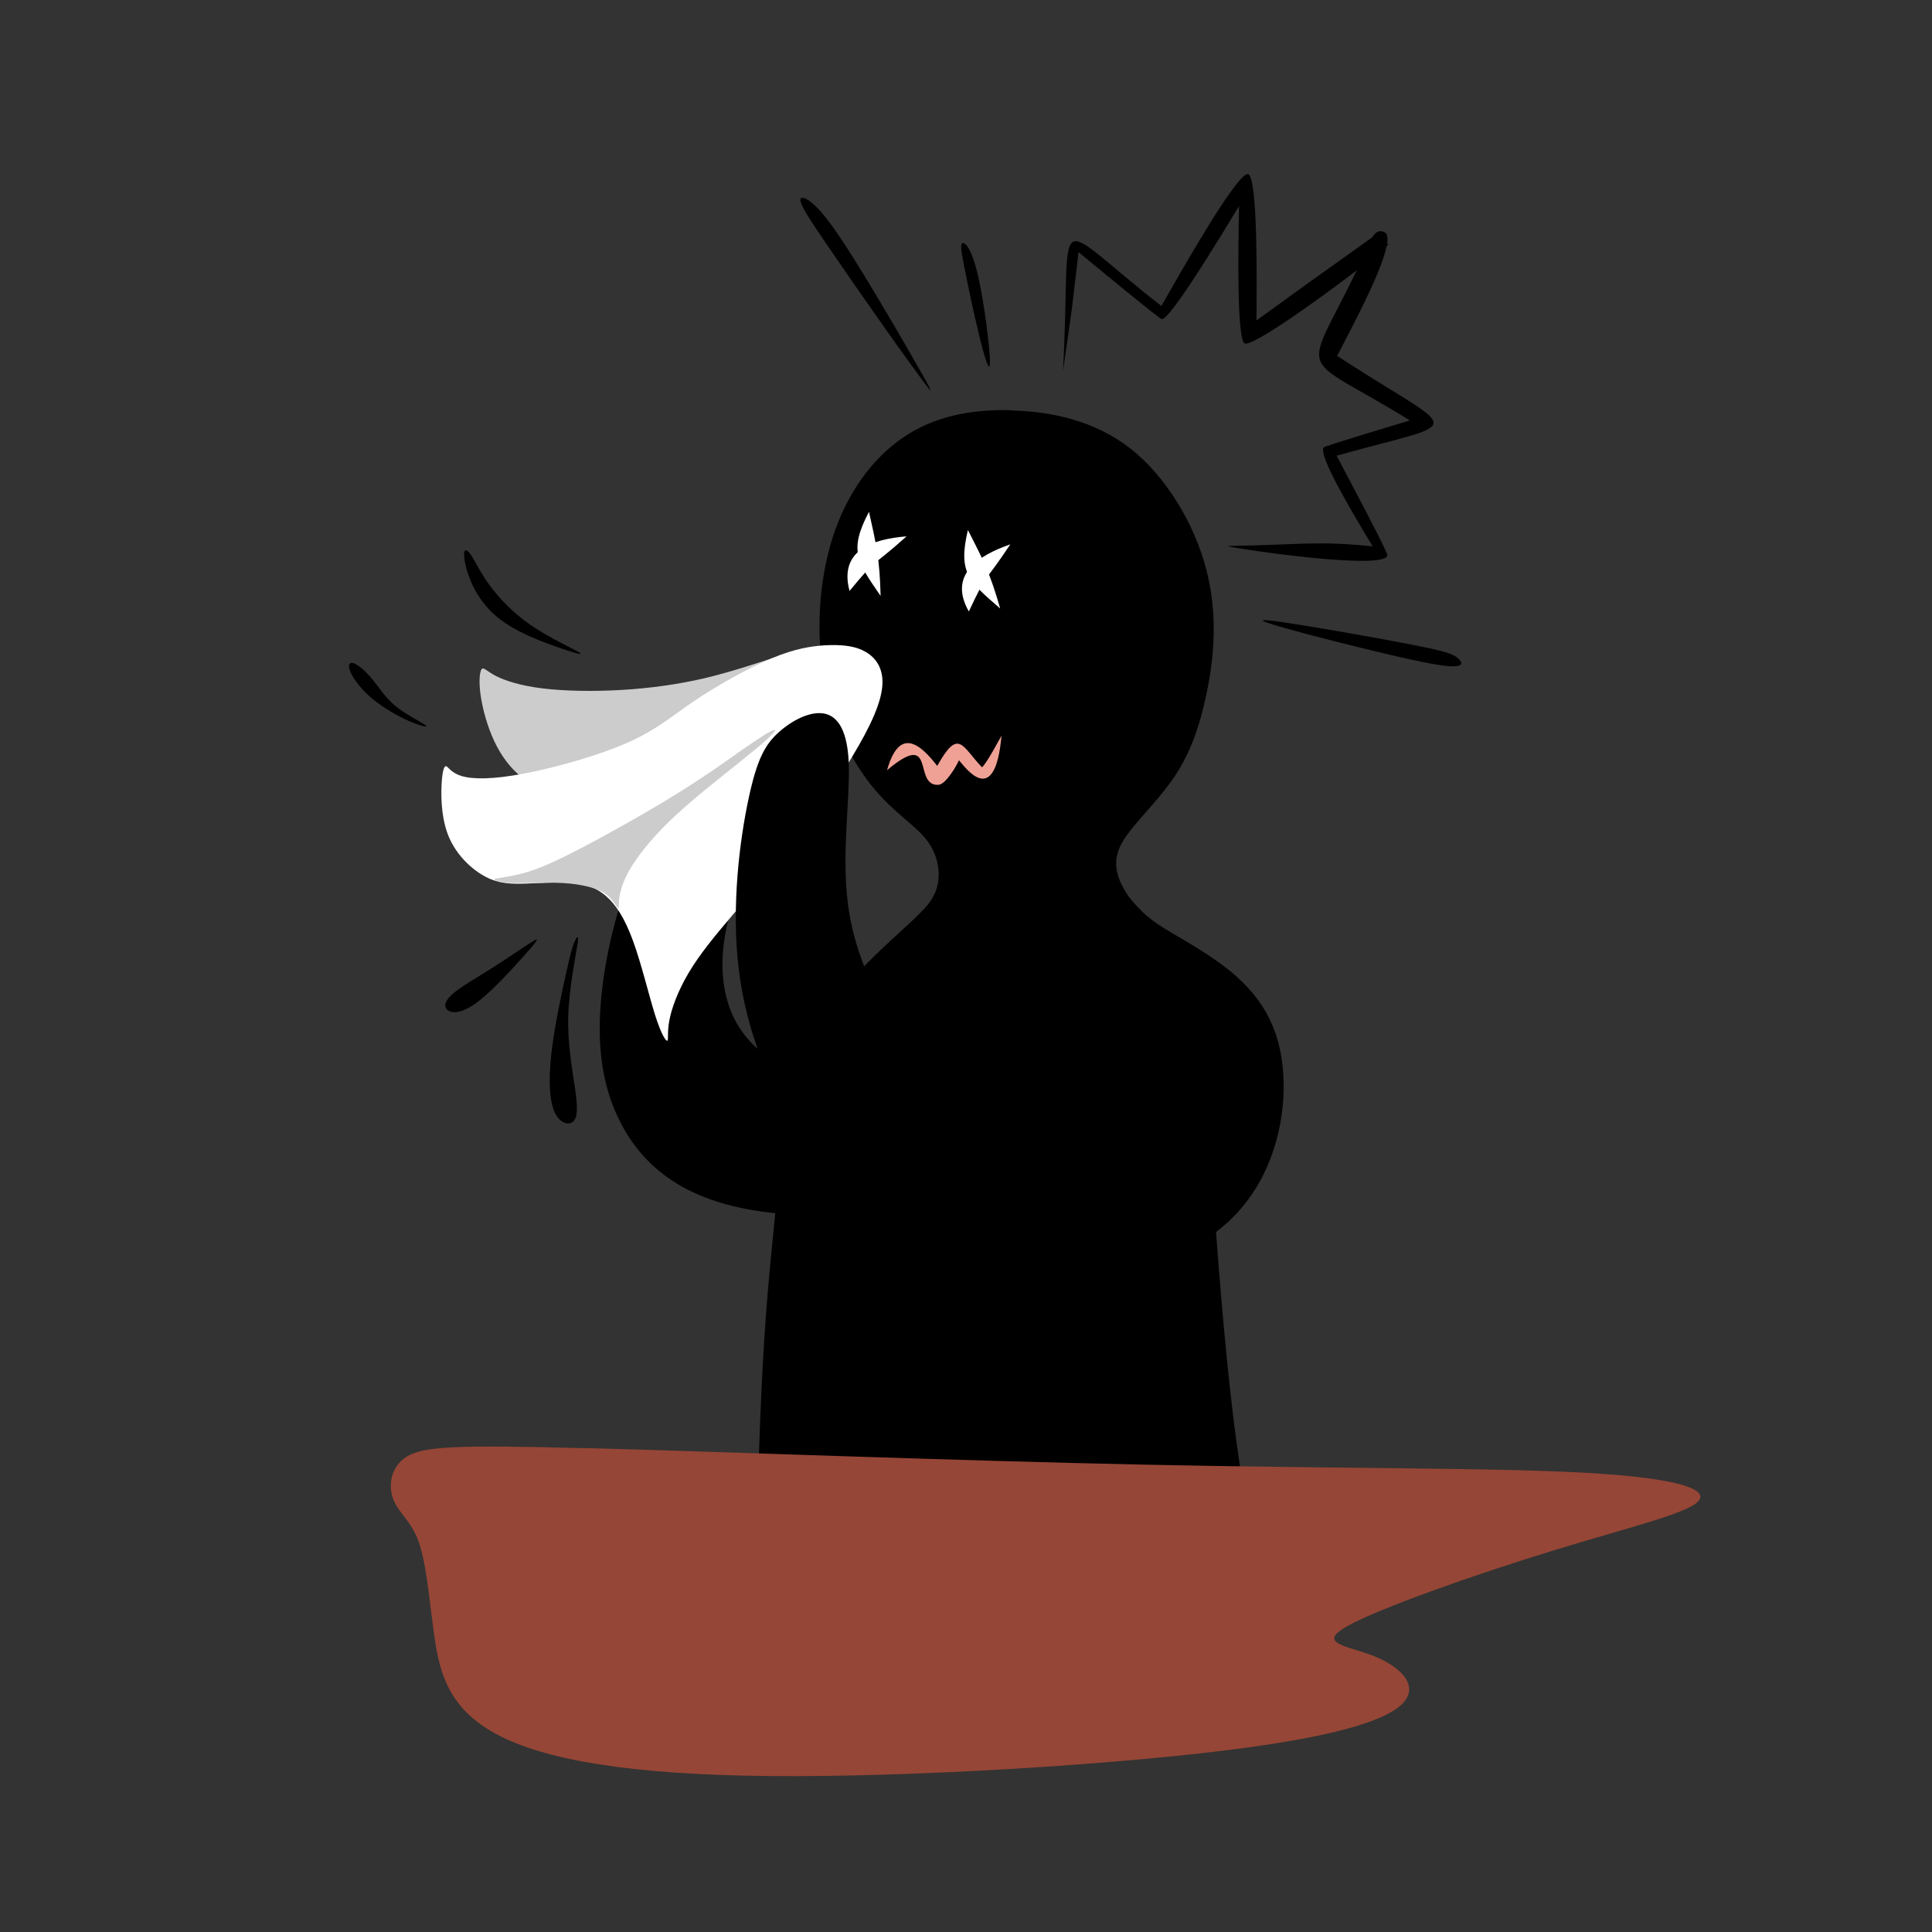 <?xml version="1.0" encoding="UTF-8"?>
<!DOCTYPE svg PUBLIC "-//W3C//DTD SVG 1.1//EN" "http://www.w3.org/Graphics/SVG/1.1/DTD/svg11.dtd">
<!-- Creator: CorelDRAW 2017 -->
<svg xmlns="http://www.w3.org/2000/svg" xml:space="preserve" width="143mm" height="143mm" version="1.1" style="shape-rendering:geometricPrecision; text-rendering:geometricPrecision; image-rendering:optimizeQuality; fill-rule:evenodd; clip-rule:evenodd"
viewBox="0 0 14300 14300"
 xmlns:xlink="http://www.w3.org/1999/xlink">
 <rect x="0" y="0" width="14300" height="14300" fill="#333333" stroke="none"/>
 <defs>
  <style type="text/css">
   <![CDATA[
    .fil5 {fill:none}
    .fil6 {fill:black}
    .fil0 {fill:black}
    .fil1 {fill:#964636}
    .fil2 {fill:#CCCCCC}
    .fil4 {fill:#F0A195}
    .fil3 {fill:white}
   ]]>
  </style>
 </defs>
 <g id="Слой_x0020_1">
  <path class="fil0" d="M7482 3038c297,7 619,74 885,282 266,209 475,560 562,897 88,337 55,660 2,914 -53,255 -124,442 -226,599 -102,158 -234,286 -331,408 -97,122 -159,239 -69,416 90,177 332,414 472,858 140,444 178,1094 225,1725 47,631 104,1243 173,1697 69,453 149,747 180,930 31,183 12,254 -410,280 -422,26 -1248,7 -1872,0 -624,-7 -1046,-2 -1260,-62 -214,-59 -218,-183 -212,-559 6,-376 24,-1005 55,-1496 31,-491 75,-845 106,-1194 31,-349 48,-695 202,-1008 154,-313 446,-594 639,-773 193,-179 288,-254 326,-364 38,-109 19,-252 -66,-365 -85,-114 -237,-199 -389,-380 -152,-180 -304,-456 -370,-793 -66,-337 -47,-736 57,-1065 104,-330 294,-591 524,-747 230,-157 501,-209 797,-202z"/>
  <path class="fil1" d="M4330 10718c980,26 2715,93 4149,123 1434,30 2568,22 3254,60 686,38 925,123 834,214 -91,91 -513,190 -1079,364 -567,174 -1278,424 -1514,556 -236,132 3,146 196,223 193,77 341,218 211,351 -130,133 -538,260 -1465,365 -928,105 -2375,190 -3390,169 -1015,-21 -1599,-147 -1915,-344 -316,-197 -365,-464 -401,-723 -35,-260 -56,-513 -112,-667 -56,-154 -148,-211 -186,-309 -39,-98 -25,-239 95,-316 119,-77 344,-91 1324,-65z"/>
  <path class="fil0" d="M6944 7329c-220,51 -544,315 -759,448 -215,133 -322,136 -436,81 -115,-55 -238,-167 -314,-318 -76,-152 -105,-343 -77,-560 28,-218 112,-462 206,-691 94,-229 197,-442 275,-603 78,-160 132,-267 136,-373 4,-106 -41,-211 -138,-255 -97,-44 -245,-27 -387,78 -142,105 -278,297 -426,563 -148,265 -309,603 -417,942 -109,338 -166,677 -168,958 -2,281 52,505 145,692 92,187 223,337 392,448 168,111 374,183 625,223 252,39 549,46 810,-63 261,-109 486,-334 643,-570 158,-236 249,-483 236,-687 -12,-204 -128,-364 -348,-313z"/>
  <path class="fil2" d="M6246 4788c-62,-9 -128,-8 -206,3 -78,11 -169,33 -307,76 -137,43 -321,106 -518,153 -197,46 -409,75 -619,87 -211,12 -421,8 -583,-12 -162,-20 -275,-57 -343,-92 -68,-35 -90,-68 -105,-50 -15,19 -22,89 -8,190 14,101 49,231 101,342 52,111 121,202 197,261 76,59 159,85 279,78 120,-7 278,-49 527,-159 248,-111 587,-291 787,-403 201,-112 263,-156 334,-196 71,-41 149,-78 231,-110 82,-32 168,-60 233,-71 65,-11 108,-5 134,-10 26,-5 34,-22 9,-40 -25,-18 -82,-36 -144,-45z"/>
  <path class="fil3" d="M6384 4813c75,35 132,97 145,193 13,96 -18,224 -129,433 -111,209 -303,497 -483,736 -180,239 -349,428 -489,591 -140,164 -252,301 -331,435 -79,133 -126,261 -143,353 -17,91 -4,146 -15,149 -11,3 -44,-45 -90,-189 -45,-143 -102,-382 -164,-551 -62,-169 -128,-270 -201,-332 -73,-63 -152,-88 -254,-96 -102,-8 -225,1 -334,5 -109,4 -202,2 -303,-51 -101,-53 -210,-157 -267,-286 -57,-129 -62,-283 -58,-384 4,-101 17,-148 32,-148 16,0 34,48 117,73 83,25 232,26 465,-19 233,-44 551,-134 765,-229 214,-95 323,-194 492,-308 169,-114 397,-242 572,-315 174,-73 295,-91 401,-97 106,-5 198,2 273,37z"/>
  <path class="fil2" d="M3679 6502c32,-7 115,-16 215,-45 100,-29 217,-80 418,-185 201,-105 485,-265 701,-399 216,-134 365,-242 483,-325 118,-82 206,-139 232,-145 26,-7 -9,37 -133,140 -124,103 -337,267 -491,400 -155,133 -251,236 -323,324 -72,88 -119,161 -150,227 -31,66 -45,125 -49,167 -4,42 2,68 -9,58 -11,-11 -38,-58 -75,-90 -37,-33 -85,-51 -140,-65 -55,-14 -118,-24 -189,-28 -71,-4 -151,-2 -219,-1 -67,1 -122,1 -155,1 -33,0 -44,-2 -60,-4 -16,-3 -35,-7 -54,-12 -19,-5 -37,-11 -4,-19z"/>
  <path class="fil0" d="M8314 6596c50,46 107,134 213,214 106,80 259,153 438,274 179,121 383,291 477,568 94,276 79,659 -63,983 -142,324 -411,589 -853,713 -442,124 -1058,107 -1529,-58 -471,-165 -798,-478 -1049,-852 -251,-374 -426,-810 -481,-1272 -55,-463 9,-952 73,-1251 63,-299 125,-406 224,-495 99,-89 235,-159 339,-138 103,21 174,134 180,389 6,255 -52,651 -9,1003 42,352 185,660 341,892 156,232 324,389 503,475 179,87 370,104 528,85 158,-19 284,-73 366,-179 82,-105 119,-262 111,-401 -9,-139 -63,-262 -112,-366 -49,-104 -94,-189 -100,-282 -7,-94 24,-196 53,-259 29,-63 56,-87 92,-97 36,-10 80,-7 123,-3 43,4 85,9 135,55z"/>
  <path class="fil0" d="M4280 4825c-51,-30 -215,-105 -348,-196 -133,-91 -235,-198 -305,-293 -70,-95 -108,-178 -138,-224 -30,-46 -53,-54 -54,-11 -1,43 18,137 65,235 47,97 122,198 245,279 122,82 291,144 407,184 116,39 179,56 128,26z"/>
  <path class="fil0" d="M3150 5368c-25,-20 -139,-75 -219,-139 -79,-64 -123,-138 -173,-199 -50,-61 -106,-110 -140,-121 -34,-11 -46,14 -24,65 22,51 78,128 160,196 82,69 189,130 274,167 85,37 148,51 123,31z"/>
  <path class="fil0" d="M4273 6996c-14,94 -61,319 -67,525 -6,206 30,393 49,527 20,134 23,216 -9,250 -32,34 -100,20 -139,-62 -39,-82 -49,-234 -26,-438 23,-204 79,-461 112,-607 33,-146 43,-182 59,-218 15,-36 36,-71 22,23z"/>
  <path class="fil0" d="M3953 6963c-48,26 -177,117 -303,197 -126,80 -248,148 -308,204 -60,56 -56,100 -19,119 37,19 109,12 216,-70 107,-82 250,-238 338,-337 88,-99 122,-139 75,-114z"/>
  <path class="fil3" d="M7403 4504c-234,-203 -313,-265 -239,-581 119,232 165,322 239,581z"/>
  <path class="fil3" d="M7478 4029c-206,310 -163,190 -307,497 -155,-273 71,-415 307,-497z"/>
  <path class="fil3" d="M6518 4411c-175,-255 -237,-335 -86,-623 57,255 79,353 86,623z"/>
  <path class="fil3" d="M6710 3970c-277,248 -206,142 -422,404 -81,-303 173,-384 422,-404z"/>
  <g id="_1995502511968">
   <path class="fil4" d="M6566 5700c93,-330 251,-186 371,-31 159,-284 182,-146 331,10 33,-24 134,-216 145,-234 -49,545 -267,237 -315,182 -20,45 -97,178 -152,182 -193,12 -10,-419 -381,-108zm700 -20c-2,0 -3,0 -4,1 1,0 3,0 4,-1z"/>
  </g>
  <path class="fil5" d="M6566 5700c41,-65 82,-129 131,-150 49,-20 107,3 148,53 41,49 65,124 85,145 20,20 37,-14 61,-60 24,-46 54,-104 85,-119 31,-15 61,12 92,53 31,41 61,95 92,100 31,5 61,-39 87,-94 26,-54 46,-119 66,-184"/>
  <path class="fil6" d="M9093 4044c40,15 1164,183 1176,66 3,-23 -287,-569 -376,-737 985,-276 927,-136 4,-739 84,-165 325,-606 366,-811 7,-7 11,-12 13,-15l-9 -5c6,-44 2,-74 -19,-84 -41,-21 -68,3 -87,31l-1 0 -2 4 -3 4c-593,423 -345,245 -855,614 3,-304 9,-1063 -62,-1083 -79,-22 -528,777 -642,976 -852,-666 -660,-753 -728,481l0 0c86,-602 50,-328 115,-880 140,116 595,491 615,496 55,14 399,-549 573,-837 -7,335 -16,988 42,1017 53,27 534,-314 830,-542 -401,829 -451,591 393,1112 -203,61 -623,187 -637,199 -53,48 241,534 361,733 -431,-43 -497,-12 -1069,-3z"/>
  <path class="fil0" d="M7328 2680c-1,-102 -44,-450 -91,-647 -46,-197 -95,-243 -114,-233 -18,9 -6,74 19,199 25,125 63,309 103,473 40,165 82,310 82,208z"/>
  <path class="fil0" d="M6823 2765c-101,-180 -337,-585 -496,-839 -159,-254 -241,-356 -303,-412 -62,-56 -106,-66 -99,-26 7,40 63,129 185,308 122,179 309,448 444,639 135,191 218,304 276,383 59,79 94,126 -7,-54z"/>
  <path class="fil6" d="M9493 4605c211,31 677,112 939,163 262,51 320,71 357,102 37,31 54,71 -75,60 -129,-12 -405,-77 -653,-138 -248,-61 -469,-119 -602,-158 -133,-39 -177,-60 34,-29z"/>
 </g>
</svg>
